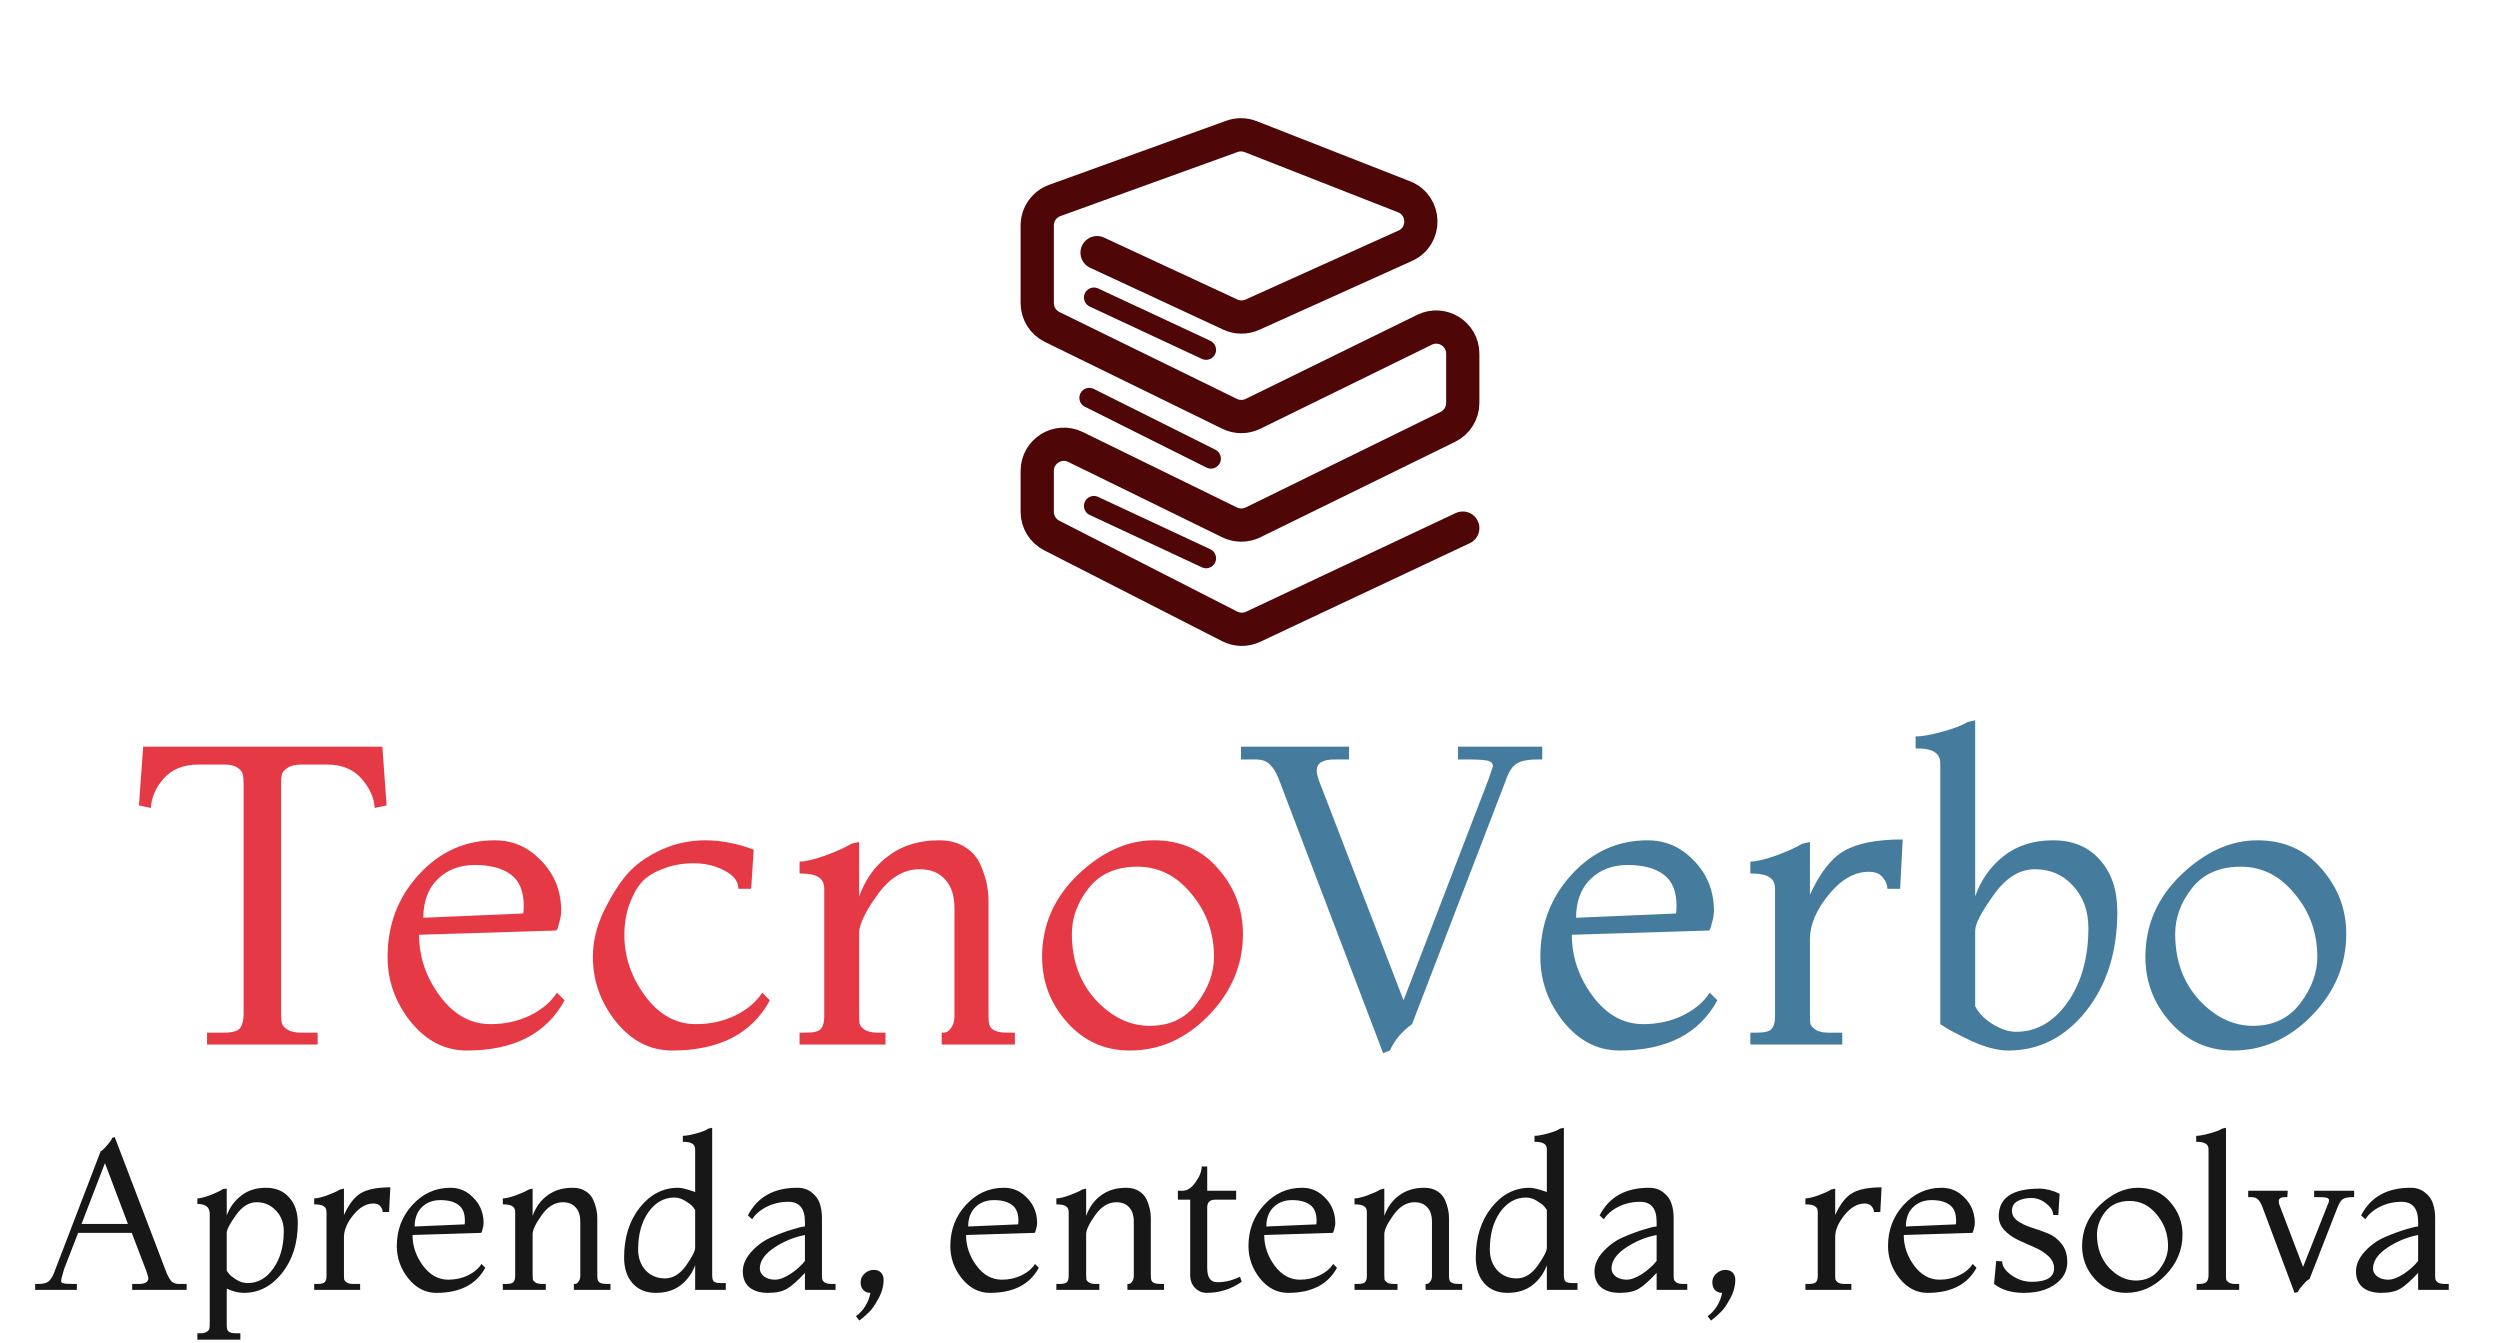 <svg width="188" height="101" viewBox="0 0 188 101" fill="none" xmlns="http://www.w3.org/2000/svg">
<path d="M110 39.714L94.234 47.133C93.675 47.397 93.024 47.386 92.473 47.105L79.09 40.271C78.421 39.929 78 39.241 78 38.49V35.41C78 33.93 79.55 32.963 80.879 33.613L92.467 39.284C93.022 39.555 93.672 39.555 94.227 39.283L108.88 32.1C109.566 31.764 110 31.067 110 30.304V26.596C110 25.116 108.449 24.148 107.12 24.8L94.227 31.12C93.672 31.392 93.022 31.392 92.467 31.12L79.121 24.589C78.435 24.254 78 23.557 78 22.793V16.954C78 16.112 78.528 15.36 79.32 15.074L92.638 10.256C93.095 10.091 93.596 10.098 94.049 10.275L105.58 14.797C107.228 15.444 107.286 17.755 105.672 18.482L94.182 23.664C93.652 23.903 93.044 23.9 92.517 23.655L82.5 19" stroke="#4E0606" stroke-width="2.5" stroke-linecap="round"/>
<path d="M82.263 22.372L90.699 26.309" stroke="#4E0606" stroke-width="1.5" stroke-linecap="round"/>
<path d="M81.918 29.918L91.061 34.49" stroke="#4E0606" stroke-width="1.5" stroke-linecap="round"/>
<path d="M82.263 38.046L90.699 41.983" stroke="#4E0606" stroke-width="1.5" stroke-linecap="round"/>
<path d="M23.888 78.551H15.568V77.655H16.848C17.488 77.655 17.893 77.538 18.064 77.303C18.235 77.047 18.32 76.695 18.32 76.247V58.967C18.32 58.647 18.299 58.402 18.256 58.231C18.213 58.039 18.075 57.868 17.84 57.719C17.627 57.57 17.296 57.495 16.848 57.495H14.928C13.797 57.495 12.923 57.847 12.304 58.551C11.707 59.234 11.387 59.97 11.344 60.759L10.448 60.567L10.768 56.151H28.752L29.072 60.567L28.176 60.759C28.133 59.991 27.803 59.255 27.184 58.551C26.565 57.847 25.701 57.495 24.592 57.495H22.672C22.203 57.495 21.851 57.58 21.616 57.751C21.381 57.9 21.243 58.06 21.2 58.231C21.157 58.402 21.136 58.647 21.136 58.967V76.247C21.136 76.546 21.157 76.78 21.2 76.951C21.243 77.122 21.381 77.282 21.616 77.431C21.851 77.58 22.203 77.655 22.672 77.655H23.888V78.551ZM41.882 74.647L42.458 75.223C41.093 77.74 38.639 78.999 35.098 78.999C33.455 78.999 32.047 78.274 30.874 76.823C29.722 75.372 29.146 73.751 29.146 71.959C29.146 69.548 29.925 67.49 31.482 65.783C33.061 64.055 34.97 63.191 37.21 63.191C38.277 63.191 39.215 63.5 40.026 64.119C41.477 65.25 42.202 66.711 42.202 68.503C42.202 68.759 42.149 69.068 42.042 69.431C41.957 69.794 41.882 69.975 41.818 69.975L31.514 70.295C31.514 71.959 32.037 73.495 33.082 74.903C34.127 76.311 35.397 77.015 36.89 77.015C37.957 77.015 38.938 76.802 39.834 76.375C40.751 75.927 41.434 75.351 41.882 74.647ZM31.834 69.015L39.322 68.695C39.365 68.695 39.386 68.503 39.386 68.119C39.386 67.01 39.055 66.22 38.394 65.751C37.754 65.282 36.858 65.047 35.706 65.047C34.575 65.047 33.647 65.399 32.922 66.103C32.197 66.807 31.834 67.778 31.834 69.015ZM57.319 74.647L57.895 75.223C56.53 77.74 54.077 78.999 50.535 78.999C48.893 78.999 47.485 78.274 46.312 76.823C45.16 75.372 44.584 73.751 44.584 71.959C44.584 70.807 44.861 69.655 45.416 68.503C45.992 67.33 46.578 66.402 47.175 65.719C47.794 65.015 48.626 64.418 49.672 63.927C50.738 63.436 51.858 63.191 53.032 63.191C54.205 63.191 55.421 63.426 56.679 63.895L56.487 66.839H55.528C55.528 66.284 55.175 65.826 54.471 65.463C53.789 65.1 53.021 64.919 52.167 64.919C51.314 64.919 50.546 65.058 49.864 65.335C49.181 65.591 48.658 65.911 48.295 66.295C47.954 66.679 47.677 67.138 47.464 67.671C47.122 68.46 46.952 69.335 46.952 70.295C46.952 71.959 47.474 73.495 48.52 74.903C49.565 76.311 50.834 77.015 52.328 77.015C53.394 77.015 54.376 76.802 55.272 76.375C56.189 75.927 56.871 75.351 57.319 74.647ZM76.319 78.551H70.815V77.655H70.943C71.177 77.655 71.369 77.538 71.519 77.303C71.689 77.068 71.775 76.78 71.775 76.439V68.311C71.775 67.351 71.54 66.626 71.071 66.135C70.623 65.623 69.983 65.367 69.151 65.367C67.956 65.367 66.9 66.007 65.983 67.287C65.065 68.567 64.607 69.527 64.607 70.167V76.247C64.607 76.588 64.617 76.834 64.639 76.983C64.681 77.132 64.809 77.282 65.023 77.431C65.236 77.58 65.567 77.655 66.015 77.655H66.591V78.551H60.127V77.655H60.639C61.215 77.655 61.577 77.559 61.727 77.367C61.897 77.175 61.983 76.866 61.983 76.439V66.839C61.983 66.434 61.844 66.146 61.567 65.975C61.311 65.783 60.831 65.687 60.127 65.687V64.791C60.553 64.791 61.193 64.642 62.047 64.343C62.921 64.023 63.583 63.724 64.031 63.447L64.607 63.319V67.415C65.097 66.071 65.855 65.036 66.879 64.311C67.903 63.564 69.151 63.191 70.623 63.191C71.391 63.191 72.041 63.362 72.575 63.703C73.108 64.044 73.492 64.482 73.727 65.015C74.132 65.932 74.335 66.839 74.335 67.735V76.375C74.335 76.674 74.356 76.898 74.399 77.047C74.505 77.452 74.953 77.655 75.743 77.655H76.319V78.551ZM84.957 78.999C83.079 78.999 81.511 78.295 80.253 76.887C78.994 75.479 78.365 73.836 78.365 71.959C78.365 69.57 79.261 67.511 81.053 65.783C82.866 64.055 84.775 63.191 86.781 63.191C88.786 63.191 90.397 63.906 91.613 65.335C92.85 66.743 93.469 68.375 93.469 70.231C93.469 72.556 92.605 74.604 90.877 76.375C89.17 78.124 87.197 78.999 84.957 78.999ZM80.605 70.231C80.605 72.215 81.202 73.868 82.397 75.191C83.613 76.492 84.967 77.143 86.461 77.143C87.975 77.143 89.159 76.578 90.013 75.447C90.866 74.316 91.293 73.154 91.293 71.959C91.293 70.146 90.727 68.567 89.597 67.223C88.487 65.858 87.133 65.175 85.533 65.175C83.933 65.175 82.706 65.719 81.853 66.807C81.021 67.874 80.605 69.015 80.605 70.231Z" fill="#E63946"/>
<path d="M104.522 78.999L104.01 79.191L96.138 58.519C95.945 58.05 95.722 57.698 95.466 57.463C95.231 57.228 94.879 57.111 94.409 57.111H93.322V56.151H101.45V57.111H100.362C99.466 57.111 99.017 57.388 99.017 57.943C99.017 58.199 99.124 58.583 99.338 59.095L105.546 75.223L111.946 58.583L112.266 57.623C112.266 57.41 112.138 57.271 111.882 57.207C111.626 57.143 111.114 57.111 110.346 57.111H109.642V56.151H115.978V57.111H115.594C114.868 57.111 114.335 57.228 113.994 57.463C113.674 57.698 113.418 58.114 113.226 58.711L106.186 77.015C105.418 77.57 104.863 78.231 104.522 78.999ZM128.57 74.647L129.146 75.223C127.78 77.74 125.327 78.999 121.786 78.999C120.143 78.999 118.735 78.274 117.562 76.823C116.41 75.372 115.834 73.751 115.834 71.959C115.834 69.548 116.612 67.49 118.17 65.783C119.748 64.055 121.658 63.191 123.898 63.191C124.964 63.191 125.903 63.5 126.714 64.119C128.164 65.25 128.89 66.711 128.89 68.503C128.89 68.759 128.836 69.068 128.73 69.431C128.644 69.794 128.57 69.975 128.506 69.975L118.202 70.295C118.202 71.959 118.724 73.495 119.77 74.903C120.815 76.311 122.084 77.015 123.578 77.015C124.644 77.015 125.626 76.802 126.522 76.375C127.439 75.927 128.122 75.351 128.57 74.647ZM118.522 69.015L126.01 68.695C126.052 68.695 126.074 68.503 126.074 68.119C126.074 67.01 125.743 66.22 125.082 65.751C124.442 65.282 123.546 65.047 122.394 65.047C121.263 65.047 120.335 65.399 119.61 66.103C118.884 66.807 118.522 67.778 118.522 69.015ZM138.539 78.551H131.627V77.655H132.139C132.715 77.655 133.077 77.559 133.227 77.367C133.397 77.175 133.483 76.866 133.483 76.439V66.839C133.483 66.434 133.344 66.146 133.067 65.975C132.811 65.783 132.331 65.687 131.627 65.687V64.791C132.053 64.791 132.693 64.642 133.547 64.343C134.421 64.023 135.083 63.724 135.531 63.447L136.107 63.319V67.287C136.875 65.602 137.749 64.492 138.731 63.959C139.712 63.404 141.163 63.127 143.083 63.127L142.891 66.839H141.931C141.931 66.54 141.813 66.252 141.579 65.975C141.365 65.698 141.013 65.559 140.523 65.559C139.456 65.559 138.453 66.135 137.515 67.287C136.576 68.439 136.107 69.548 136.107 70.615V76.247C136.107 76.588 136.117 76.834 136.139 76.983C136.181 77.132 136.309 77.282 136.523 77.431C136.736 77.58 137.067 77.655 137.515 77.655H138.539V78.551ZM145.91 77.015V57.431C145.91 57.026 145.771 56.738 145.494 56.567C145.238 56.375 144.758 56.279 144.054 56.279V55.383C144.523 55.383 145.184 55.266 146.038 55.031C146.912 54.796 147.552 54.551 147.958 54.295L148.534 54.167V67.415C148.96 66.178 149.675 65.164 150.678 64.375C151.68 63.586 152.918 63.191 154.39 63.191C155.883 63.191 157.056 63.682 157.91 64.663C158.784 65.623 159.222 66.924 159.222 68.567C159.222 71.575 158.432 74.071 156.854 76.055C155.275 78.018 153.334 78.999 151.03 78.999C150.219 78.999 149.28 78.754 148.214 78.263C147.168 77.772 146.4 77.356 145.91 77.015ZM148.534 69.975V75.671C148.726 76.055 149.024 76.407 149.43 76.727C150.198 77.303 150.923 77.591 151.606 77.591C153.142 77.591 154.432 76.855 155.478 75.383C156.523 73.89 157.046 72.023 157.046 69.783C157.046 68.503 156.662 67.447 155.894 66.615C155.147 65.783 154.187 65.367 153.014 65.367C151.862 65.367 150.827 66.018 149.91 67.319C148.992 68.599 148.534 69.484 148.534 69.975ZM167.926 78.999C166.048 78.999 164.48 78.295 163.222 76.887C161.963 75.479 161.334 73.836 161.334 71.959C161.334 69.57 162.23 67.511 164.022 65.783C165.835 64.055 167.744 63.191 169.75 63.191C171.755 63.191 173.366 63.906 174.582 65.335C175.819 66.743 176.438 68.375 176.438 70.231C176.438 72.556 175.574 74.604 173.846 76.375C172.139 78.124 170.166 78.999 167.926 78.999ZM163.574 70.231C163.574 72.215 164.171 73.868 165.366 75.191C166.582 76.492 167.936 77.143 169.43 77.143C170.944 77.143 172.128 76.578 172.982 75.447C173.835 74.316 174.262 73.154 174.262 71.959C174.262 70.146 173.696 68.567 172.566 67.223C171.456 65.858 170.102 65.175 168.502 65.175C166.902 65.175 165.675 65.719 164.822 66.807C163.99 67.874 163.574 69.015 163.574 70.231Z" fill="#457B9D"/>
<path d="M14.036 97H9.94V96.552H10.452C10.921 96.552 11.156 96.403 11.156 96.104C11.156 96.061 11.103 95.88 10.996 95.56L9.908 92.712H5.876L4.82 95.432C4.82 95.453 4.783 95.587 4.708 95.832C4.633 96.067 4.596 96.232 4.596 96.328C4.596 96.413 4.655 96.472 4.772 96.504C4.889 96.536 5.14 96.552 5.524 96.552H5.78V97H2.644V96.552H2.868C3.22 96.552 3.476 96.493 3.636 96.376C3.796 96.248 3.935 96.04 4.052 95.752L7.572 86.568C7.625 86.557 7.721 86.483 7.86 86.344C7.999 86.195 8.127 86.045 8.244 85.896C8.361 85.736 8.42 85.645 8.42 85.624C8.42 85.603 8.415 85.587 8.404 85.576L8.628 85.512L12.564 95.816C12.681 96.061 12.799 96.248 12.916 96.376C13.044 96.493 13.225 96.552 13.46 96.552H14.036V97ZM9.62 92.04L7.892 87.464L6.132 92.04H9.62ZM18.075 100.744H14.843V100.264H15.035C15.27 100.264 15.441 100.227 15.547 100.152C15.665 100.077 15.729 100.003 15.739 99.928C15.761 99.853 15.771 99.731 15.771 99.56V91.272C15.771 90.781 15.462 90.536 14.843 90.536V90.12C15.046 90.12 15.366 90.04 15.803 89.88C16.241 89.709 16.561 89.555 16.763 89.416L17.051 89.384V91.4C17.275 90.792 17.638 90.296 18.139 89.912C18.64 89.517 19.259 89.32 19.995 89.32C20.731 89.32 21.312 89.56 21.739 90.04C22.177 90.52 22.395 91.165 22.395 91.976C22.395 93.48 22 94.733 21.211 95.736C20.422 96.728 19.462 97.224 18.331 97.224C17.936 97.224 17.51 97.117 17.051 96.904V99.624C17.051 99.773 17.062 99.885 17.083 99.96C17.137 100.163 17.36 100.264 17.755 100.264H18.075V100.744ZM17.051 92.712V95.56C17.094 95.624 17.158 95.709 17.243 95.816C17.328 95.923 17.505 96.061 17.771 96.232C18.049 96.403 18.331 96.488 18.619 96.488C19.398 96.488 20.043 96.12 20.555 95.384C21.078 94.648 21.339 93.715 21.339 92.584C21.339 91.955 21.142 91.437 20.747 91.032C20.363 90.616 19.878 90.408 19.291 90.408C18.715 90.408 18.198 90.733 17.739 91.384C17.28 92.024 17.051 92.467 17.051 92.712ZM27.082 97H23.626V96.552H23.882C24.17 96.552 24.351 96.504 24.426 96.408C24.511 96.312 24.554 96.157 24.554 95.944V91.144C24.554 90.941 24.485 90.797 24.346 90.712C24.218 90.616 23.978 90.568 23.626 90.568V90.12C23.839 90.12 24.159 90.045 24.586 89.896C25.023 89.736 25.354 89.587 25.578 89.448L25.866 89.384V91.368C26.25 90.525 26.687 89.971 27.178 89.704C27.669 89.427 28.394 89.288 29.354 89.288L29.258 91.144H28.778C28.778 90.995 28.719 90.851 28.602 90.712C28.495 90.573 28.319 90.504 28.074 90.504C27.541 90.504 27.039 90.792 26.57 91.368C26.101 91.944 25.866 92.499 25.866 93.032V95.848C25.866 96.019 25.871 96.141 25.882 96.216C25.903 96.291 25.967 96.365 26.074 96.44C26.18 96.515 26.346 96.552 26.57 96.552H27.082V97ZM36.207 95.048L36.495 95.336C35.812 96.595 34.585 97.224 32.815 97.224C31.993 97.224 31.289 96.861 30.703 96.136C30.127 95.411 29.839 94.6 29.839 93.704C29.839 92.499 30.228 91.469 31.007 90.616C31.796 89.752 32.751 89.32 33.871 89.32C34.404 89.32 34.873 89.475 35.279 89.784C36.004 90.349 36.367 91.08 36.367 91.976C36.367 92.104 36.34 92.259 36.287 92.44C36.244 92.621 36.207 92.712 36.175 92.712L31.023 92.872C31.023 93.704 31.284 94.472 31.807 95.176C32.329 95.88 32.964 96.232 33.711 96.232C34.244 96.232 34.735 96.125 35.183 95.912C35.641 95.688 35.983 95.4 36.207 95.048ZM31.183 92.232L34.927 92.072C34.948 92.072 34.959 91.976 34.959 91.784C34.959 91.229 34.793 90.835 34.463 90.6C34.143 90.365 33.695 90.248 33.119 90.248C32.553 90.248 32.089 90.424 31.727 90.776C31.364 91.128 31.183 91.613 31.183 92.232ZM45.909 97H43.157V96.552H43.221C43.339 96.552 43.435 96.493 43.509 96.376C43.595 96.259 43.637 96.115 43.637 95.944V91.88C43.637 91.4 43.52 91.037 43.285 90.792C43.061 90.536 42.741 90.408 42.325 90.408C41.728 90.408 41.2 90.728 40.741 91.368C40.283 92.008 40.053 92.488 40.053 92.808V95.848C40.053 96.019 40.059 96.141 40.069 96.216C40.091 96.291 40.155 96.365 40.261 96.44C40.368 96.515 40.533 96.552 40.757 96.552H41.045V97H37.813V96.552H38.069C38.357 96.552 38.539 96.504 38.613 96.408C38.699 96.312 38.741 96.157 38.741 95.944V91.144C38.741 90.941 38.672 90.797 38.533 90.712C38.405 90.616 38.165 90.568 37.813 90.568V90.12C38.027 90.12 38.347 90.045 38.773 89.896C39.211 89.736 39.541 89.587 39.765 89.448L40.053 89.384V91.432C40.299 90.76 40.677 90.243 41.189 89.88C41.701 89.507 42.325 89.32 43.061 89.32C43.445 89.32 43.771 89.405 44.037 89.576C44.304 89.747 44.496 89.965 44.613 90.232C44.816 90.691 44.917 91.144 44.917 91.592V95.912C44.917 96.061 44.928 96.173 44.949 96.248C45.003 96.451 45.227 96.552 45.621 96.552H45.909V97ZM54.58 97H52.276V95.144C52.052 95.752 51.69 96.253 51.188 96.648C50.687 97.032 50.063 97.224 49.316 97.224C48.58 97.224 47.999 96.984 47.572 96.504C47.146 96.024 46.932 95.379 46.932 94.568C46.932 93.064 47.322 91.816 48.1 90.824C48.89 89.821 49.855 89.32 50.996 89.32C51.252 89.32 51.679 89.427 52.276 89.64V86.44C52.276 86.237 52.207 86.093 52.068 86.008C51.93 85.912 51.69 85.864 51.348 85.864V85.416C51.572 85.416 51.903 85.357 52.34 85.24C52.778 85.123 53.087 85 53.268 84.872L53.556 84.808V95.912C53.556 96.115 53.594 96.264 53.668 96.36C53.754 96.445 53.951 96.488 54.26 96.488H54.58V97ZM52.276 93.832V90.984C52.234 90.92 52.17 90.835 52.084 90.728C51.999 90.621 51.818 90.483 51.54 90.312C51.274 90.141 50.996 90.056 50.708 90.056C49.93 90.056 49.279 90.424 48.756 91.16C48.244 91.896 47.988 92.829 47.988 93.96C47.988 94.589 48.175 95.112 48.548 95.528C48.932 95.933 49.418 96.136 50.004 96.136C50.602 96.136 51.13 95.816 51.588 95.176C52.047 94.525 52.276 94.077 52.276 93.832ZM62.835 97H60.531V95.72C59.997 96.296 59.555 96.691 59.203 96.904C58.851 97.117 58.371 97.224 57.763 97.224C57.165 97.224 56.696 97.085 56.355 96.808C56.024 96.52 55.859 96.12 55.859 95.608C55.859 95.096 56.077 94.6 56.515 94.12C56.963 93.629 57.48 93.261 58.067 93.016C58.664 92.76 59.187 92.568 59.635 92.44C60.083 92.301 60.381 92.232 60.531 92.232V91.88C60.531 90.877 60.115 90.376 59.283 90.376C58.707 90.376 58.168 90.499 57.667 90.744C57.176 90.989 56.808 91.304 56.563 91.688L56.243 91.4C56.957 90.013 58.195 89.32 59.955 89.32C60.403 89.32 60.771 89.443 61.059 89.688C61.357 89.923 61.555 90.2 61.651 90.52C61.757 90.84 61.811 91.197 61.811 91.592V95.912C61.811 96.051 61.821 96.157 61.843 96.232C61.864 96.307 61.928 96.381 62.035 96.456C62.152 96.52 62.323 96.552 62.547 96.552H62.835V97ZM60.531 94.824V92.872C59.699 93.032 58.925 93.352 58.211 93.832C57.496 94.312 57.139 94.835 57.139 95.4C57.139 95.624 57.245 95.821 57.459 95.992C57.683 96.152 57.955 96.232 58.275 96.232C58.605 96.232 58.995 96.088 59.443 95.8C59.891 95.501 60.253 95.176 60.531 94.824ZM64.623 99.304L64.367 98.984C64.954 98.536 65.316 97.949 65.455 97.224C65.231 97.224 65.05 97.149 64.911 97C64.783 96.861 64.719 96.669 64.719 96.424C64.719 96.168 64.82 95.949 65.023 95.768C65.226 95.587 65.45 95.496 65.695 95.496C65.94 95.496 66.127 95.565 66.255 95.704C66.383 95.843 66.447 96.019 66.447 96.232C66.447 96.723 66.314 97.203 66.047 97.672C65.791 98.152 65.546 98.499 65.311 98.712C65.087 98.936 64.858 99.133 64.623 99.304ZM77.832 95.048L78.12 95.336C77.437 96.595 76.21 97.224 74.44 97.224C73.618 97.224 72.914 96.861 72.328 96.136C71.752 95.411 71.464 94.6 71.464 93.704C71.464 92.499 71.853 91.469 72.632 90.616C73.421 89.752 74.376 89.32 75.496 89.32C76.029 89.32 76.498 89.475 76.904 89.784C77.629 90.349 77.992 91.08 77.992 91.976C77.992 92.104 77.965 92.259 77.912 92.44C77.869 92.621 77.832 92.712 77.8 92.712L72.648 92.872C72.648 93.704 72.909 94.472 73.432 95.176C73.954 95.88 74.589 96.232 75.336 96.232C75.869 96.232 76.36 96.125 76.808 95.912C77.266 95.688 77.608 95.4 77.832 95.048ZM72.808 92.232L76.552 92.072C76.573 92.072 76.584 91.976 76.584 91.784C76.584 91.229 76.418 90.835 76.088 90.6C75.768 90.365 75.32 90.248 74.744 90.248C74.178 90.248 73.714 90.424 73.352 90.776C72.989 91.128 72.808 91.613 72.808 92.232ZM87.534 97H84.782V96.552H84.846C84.964 96.552 85.06 96.493 85.134 96.376C85.22 96.259 85.262 96.115 85.262 95.944V91.88C85.262 91.4 85.145 91.037 84.91 90.792C84.686 90.536 84.366 90.408 83.95 90.408C83.353 90.408 82.825 90.728 82.366 91.368C81.908 92.008 81.678 92.488 81.678 92.808V95.848C81.678 96.019 81.684 96.141 81.694 96.216C81.716 96.291 81.78 96.365 81.886 96.44C81.993 96.515 82.158 96.552 82.382 96.552H82.67V97H79.438V96.552H79.694C79.982 96.552 80.164 96.504 80.238 96.408C80.324 96.312 80.366 96.157 80.366 95.944V91.144C80.366 90.941 80.297 90.797 80.158 90.712C80.03 90.616 79.79 90.568 79.438 90.568V90.12C79.652 90.12 79.972 90.045 80.398 89.896C80.836 89.736 81.166 89.587 81.39 89.448L81.678 89.384V91.432C81.924 90.76 82.302 90.243 82.814 89.88C83.326 89.507 83.95 89.32 84.686 89.32C85.07 89.32 85.396 89.405 85.662 89.576C85.929 89.747 86.121 89.965 86.238 90.232C86.441 90.691 86.542 91.144 86.542 91.592V95.912C86.542 96.061 86.553 96.173 86.574 96.248C86.628 96.451 86.852 96.552 87.246 96.552H87.534V97ZM93.247 96.008L93.375 96.392C92.575 96.947 91.701 97.224 90.751 97.224C90.41 97.224 90.117 97.101 89.871 96.856C89.626 96.611 89.503 96.285 89.503 95.88V90.216H88.575V89.544H88.927C89.279 89.544 89.605 89.331 89.903 88.904C90.213 88.477 90.367 88.083 90.367 87.72H90.783V89.544H92.959V90.216H91.391C90.986 90.216 90.783 90.408 90.783 90.792V95.368C90.783 96.072 91.039 96.424 91.551 96.424C92.127 96.424 92.693 96.285 93.247 96.008ZM100.254 95.048L100.542 95.336C99.859 96.595 98.632 97.224 96.862 97.224C96.04 97.224 95.336 96.861 94.749 96.136C94.174 95.411 93.885 94.6 93.885 93.704C93.885 92.499 94.275 91.469 95.053 90.616C95.843 89.752 96.797 89.32 97.918 89.32C98.451 89.32 98.92 89.475 99.326 89.784C100.051 90.349 100.414 91.08 100.414 91.976C100.414 92.104 100.387 92.259 100.334 92.44C100.291 92.621 100.254 92.712 100.222 92.712L95.07 92.872C95.07 93.704 95.331 94.472 95.853 95.176C96.376 95.88 97.011 96.232 97.757 96.232C98.291 96.232 98.781 96.125 99.23 95.912C99.688 95.688 100.03 95.4 100.254 95.048ZM95.23 92.232L98.974 92.072C98.995 92.072 99.005 91.976 99.005 91.784C99.005 91.229 98.84 90.835 98.51 90.6C98.189 90.365 97.742 90.248 97.165 90.248C96.6 90.248 96.136 90.424 95.773 90.776C95.411 91.128 95.23 91.613 95.23 92.232ZM109.956 97H107.204V96.552H107.268C107.386 96.552 107.482 96.493 107.556 96.376C107.642 96.259 107.684 96.115 107.684 95.944V91.88C107.684 91.4 107.567 91.037 107.332 90.792C107.108 90.536 106.788 90.408 106.372 90.408C105.775 90.408 105.247 90.728 104.788 91.368C104.33 92.008 104.1 92.488 104.1 92.808V95.848C104.1 96.019 104.106 96.141 104.116 96.216C104.138 96.291 104.202 96.365 104.308 96.44C104.415 96.515 104.58 96.552 104.804 96.552H105.092V97H101.86V96.552H102.116C102.404 96.552 102.586 96.504 102.66 96.408C102.746 96.312 102.788 96.157 102.788 95.944V91.144C102.788 90.941 102.719 90.797 102.58 90.712C102.452 90.616 102.212 90.568 101.86 90.568V90.12C102.074 90.12 102.394 90.045 102.82 89.896C103.258 89.736 103.588 89.587 103.812 89.448L104.1 89.384V91.432C104.346 90.76 104.724 90.243 105.236 89.88C105.748 89.507 106.372 89.32 107.108 89.32C107.492 89.32 107.818 89.405 108.084 89.576C108.351 89.747 108.543 89.965 108.66 90.232C108.863 90.691 108.964 91.144 108.964 91.592V95.912C108.964 96.061 108.975 96.173 108.996 96.248C109.05 96.451 109.274 96.552 109.668 96.552H109.956V97ZM118.627 97H116.323V95.144C116.099 95.752 115.737 96.253 115.235 96.648C114.734 97.032 114.11 97.224 113.363 97.224C112.627 97.224 112.046 96.984 111.619 96.504C111.193 96.024 110.979 95.379 110.979 94.568C110.979 93.064 111.369 91.816 112.147 90.824C112.937 89.821 113.902 89.32 115.043 89.32C115.299 89.32 115.726 89.427 116.323 89.64V86.44C116.323 86.237 116.254 86.093 116.115 86.008C115.977 85.912 115.737 85.864 115.395 85.864V85.416C115.619 85.416 115.95 85.357 116.387 85.24C116.825 85.123 117.134 85 117.315 84.872L117.603 84.808V95.912C117.603 96.115 117.641 96.264 117.715 96.36C117.801 96.445 117.998 96.488 118.307 96.488H118.627V97ZM116.323 93.832V90.984C116.281 90.92 116.217 90.835 116.131 90.728C116.046 90.621 115.865 90.483 115.587 90.312C115.321 90.141 115.043 90.056 114.755 90.056C113.977 90.056 113.326 90.424 112.803 91.16C112.291 91.896 112.035 92.829 112.035 93.96C112.035 94.589 112.222 95.112 112.595 95.528C112.979 95.933 113.465 96.136 114.051 96.136C114.649 96.136 115.177 95.816 115.635 95.176C116.094 94.525 116.323 94.077 116.323 93.832ZM126.882 97H124.578V95.72C124.044 96.296 123.602 96.691 123.25 96.904C122.898 97.117 122.418 97.224 121.81 97.224C121.212 97.224 120.743 97.085 120.402 96.808C120.071 96.52 119.906 96.12 119.906 95.608C119.906 95.096 120.124 94.6 120.562 94.12C121.01 93.629 121.527 93.261 122.114 93.016C122.711 92.76 123.234 92.568 123.682 92.44C124.13 92.301 124.428 92.232 124.578 92.232V91.88C124.578 90.877 124.162 90.376 123.33 90.376C122.754 90.376 122.215 90.499 121.714 90.744C121.223 90.989 120.855 91.304 120.61 91.688L120.29 91.4C121.004 90.013 122.242 89.32 124.002 89.32C124.45 89.32 124.818 89.443 125.106 89.688C125.404 89.923 125.602 90.2 125.698 90.52C125.804 90.84 125.858 91.197 125.858 91.592V95.912C125.858 96.051 125.868 96.157 125.89 96.232C125.911 96.307 125.975 96.381 126.082 96.456C126.199 96.52 126.37 96.552 126.594 96.552H126.882V97ZM124.578 94.824V92.872C123.746 93.032 122.972 93.352 122.258 93.832C121.543 94.312 121.186 94.835 121.186 95.4C121.186 95.624 121.292 95.821 121.506 95.992C121.73 96.152 122.002 96.232 122.322 96.232C122.652 96.232 123.042 96.088 123.49 95.8C123.938 95.501 124.3 95.176 124.578 94.824ZM128.67 99.304L128.414 98.984C129.001 98.536 129.363 97.949 129.502 97.224C129.278 97.224 129.097 97.149 128.958 97C128.83 96.861 128.766 96.669 128.766 96.424C128.766 96.168 128.867 95.949 129.07 95.768C129.273 95.587 129.497 95.496 129.742 95.496C129.987 95.496 130.174 95.565 130.302 95.704C130.43 95.843 130.494 96.019 130.494 96.232C130.494 96.723 130.361 97.203 130.094 97.672C129.838 98.152 129.593 98.499 129.358 98.712C129.134 98.936 128.905 99.133 128.67 99.304ZM139.223 97H135.767V96.552H136.023C136.311 96.552 136.492 96.504 136.567 96.408C136.652 96.312 136.695 96.157 136.695 95.944V91.144C136.695 90.941 136.625 90.797 136.487 90.712C136.359 90.616 136.119 90.568 135.767 90.568V90.12C135.98 90.12 136.3 90.045 136.727 89.896C137.164 89.736 137.495 89.587 137.719 89.448L138.007 89.384V91.368C138.391 90.525 138.828 89.971 139.319 89.704C139.809 89.427 140.535 89.288 141.495 89.288L141.399 91.144H140.919C140.919 90.995 140.86 90.851 140.743 90.712C140.636 90.573 140.46 90.504 140.215 90.504C139.681 90.504 139.18 90.792 138.711 91.368C138.241 91.944 138.007 92.499 138.007 93.032V95.848C138.007 96.019 138.012 96.141 138.023 96.216C138.044 96.291 138.108 96.365 138.215 96.44C138.321 96.515 138.487 96.552 138.711 96.552H139.223V97ZM148.347 95.048L148.635 95.336C147.953 96.595 146.726 97.224 144.955 97.224C144.134 97.224 143.43 96.861 142.843 96.136C142.267 95.411 141.979 94.6 141.979 93.704C141.979 92.499 142.369 91.469 143.147 90.616C143.937 89.752 144.891 89.32 146.011 89.32C146.545 89.32 147.014 89.475 147.419 89.784C148.145 90.349 148.507 91.08 148.507 91.976C148.507 92.104 148.481 92.259 148.427 92.44C148.385 92.621 148.347 92.712 148.315 92.712L143.163 92.872C143.163 93.704 143.425 94.472 143.947 95.176C144.47 95.88 145.105 96.232 145.851 96.232C146.385 96.232 146.875 96.125 147.323 95.912C147.782 95.688 148.123 95.4 148.347 95.048ZM143.323 92.232L147.067 92.072C147.089 92.072 147.099 91.976 147.099 91.784C147.099 91.229 146.934 90.835 146.603 90.6C146.283 90.365 145.835 90.248 145.259 90.248C144.694 90.248 144.23 90.424 143.867 90.776C143.505 91.128 143.323 91.613 143.323 92.232ZM149.954 96.552L150.114 94.824L150.562 94.856C150.562 95.219 150.797 95.565 151.266 95.896C151.735 96.227 152.242 96.392 152.786 96.392C153.906 96.392 154.466 96.051 154.466 95.368C154.466 95.027 154.322 94.723 154.034 94.456C153.746 94.189 153.399 93.971 152.994 93.8C152.589 93.619 152.183 93.437 151.778 93.256C151.373 93.064 151.026 92.819 150.738 92.52C150.45 92.211 150.306 91.859 150.306 91.464C150.306 90.077 151.33 89.384 153.378 89.384C153.837 89.384 154.338 89.512 154.882 89.768L154.786 91.368H154.402C154.402 91.069 154.226 90.781 153.874 90.504C153.533 90.227 153.159 90.088 152.754 90.088C152.349 90.088 152.002 90.168 151.714 90.328C151.437 90.488 151.298 90.728 151.298 91.048C151.298 91.357 151.442 91.613 151.73 91.816C152.018 92.019 152.365 92.184 152.77 92.312C153.175 92.44 153.581 92.584 153.986 92.744C154.391 92.904 154.738 93.165 155.026 93.528C155.314 93.891 155.458 94.344 155.458 94.888C155.458 95.432 155.282 95.885 154.93 96.248C154.301 96.899 153.389 97.224 152.194 97.224C151.266 97.224 150.519 97 149.954 96.552ZM159.869 97.224C158.93 97.224 158.146 96.872 157.517 96.168C156.888 95.464 156.573 94.643 156.573 93.704C156.573 92.509 157.021 91.48 157.917 90.616C158.824 89.752 159.778 89.32 160.781 89.32C161.784 89.32 162.589 89.677 163.197 90.392C163.816 91.096 164.125 91.912 164.125 92.84C164.125 94.003 163.693 95.027 162.829 95.912C161.976 96.787 160.989 97.224 159.869 97.224ZM157.693 92.84C157.693 93.832 157.992 94.659 158.589 95.32C159.197 95.971 159.874 96.296 160.621 96.296C161.378 96.296 161.97 96.013 162.397 95.448C162.824 94.883 163.037 94.301 163.037 93.704C163.037 92.797 162.754 92.008 162.189 91.336C161.634 90.653 160.957 90.312 160.157 90.312C159.357 90.312 158.744 90.584 158.317 91.128C157.901 91.661 157.693 92.232 157.693 92.84ZM168.386 97H165.186V96.552H165.41C165.645 96.552 165.815 96.504 165.922 96.408C166.029 96.301 166.082 96.125 166.082 95.88V86.44C166.082 86.237 166.013 86.093 165.874 86.008C165.735 85.912 165.495 85.864 165.154 85.864V85.416C165.367 85.416 165.693 85.357 166.13 85.24C166.578 85.123 166.903 85 167.106 84.872L167.394 84.808V95.848C167.394 96.019 167.399 96.141 167.41 96.216C167.431 96.291 167.495 96.365 167.602 96.44C167.709 96.515 167.874 96.552 168.098 96.552H168.386V97ZM172.551 97.224L170.119 90.728C170.023 90.483 169.917 90.307 169.799 90.2C169.693 90.083 169.522 90.024 169.287 90.024H169.063V89.544H172.039L172.007 90.024H171.847C171.527 90.024 171.367 90.12 171.367 90.312C171.367 90.44 171.378 90.525 171.399 90.568L173.191 95.272L175.015 90.664C175.101 90.493 175.143 90.36 175.143 90.264C175.143 90.168 175.085 90.104 174.967 90.072C174.861 90.04 174.61 90.024 174.215 90.024H174.023V89.544H177.031V90.024H176.903C176.562 90.024 176.317 90.077 176.167 90.184C176.029 90.291 175.901 90.493 175.783 90.792L173.671 96.2C173.586 96.2 173.421 96.344 173.175 96.632C172.93 96.909 172.807 97.085 172.807 97.16L172.551 97.224ZM184.147 97H181.843V95.72C181.31 96.296 180.867 96.691 180.515 96.904C180.163 97.117 179.683 97.224 179.075 97.224C178.478 97.224 178.009 97.085 177.667 96.808C177.337 96.52 177.171 96.12 177.171 95.608C177.171 95.096 177.39 94.6 177.827 94.12C178.275 93.629 178.793 93.261 179.379 93.016C179.977 92.76 180.499 92.568 180.947 92.44C181.395 92.301 181.694 92.232 181.843 92.232V91.88C181.843 90.877 181.427 90.376 180.595 90.376C180.019 90.376 179.481 90.499 178.979 90.744C178.489 90.989 178.121 91.304 177.875 91.688L177.555 91.4C178.27 90.013 179.507 89.32 181.267 89.32C181.715 89.32 182.083 89.443 182.371 89.688C182.67 89.923 182.867 90.2 182.963 90.52C183.07 90.84 183.123 91.197 183.123 91.592V95.912C183.123 96.051 183.134 96.157 183.155 96.232C183.177 96.307 183.241 96.381 183.347 96.456C183.465 96.52 183.635 96.552 183.859 96.552H184.147V97ZM181.843 94.824V92.872C181.011 93.032 180.238 93.352 179.523 93.832C178.809 94.312 178.451 94.835 178.451 95.4C178.451 95.624 178.558 95.821 178.771 95.992C178.995 96.152 179.267 96.232 179.587 96.232C179.918 96.232 180.307 96.088 180.755 95.8C181.203 95.501 181.566 95.176 181.843 94.824Z" fill="#171717"/>
</svg>
